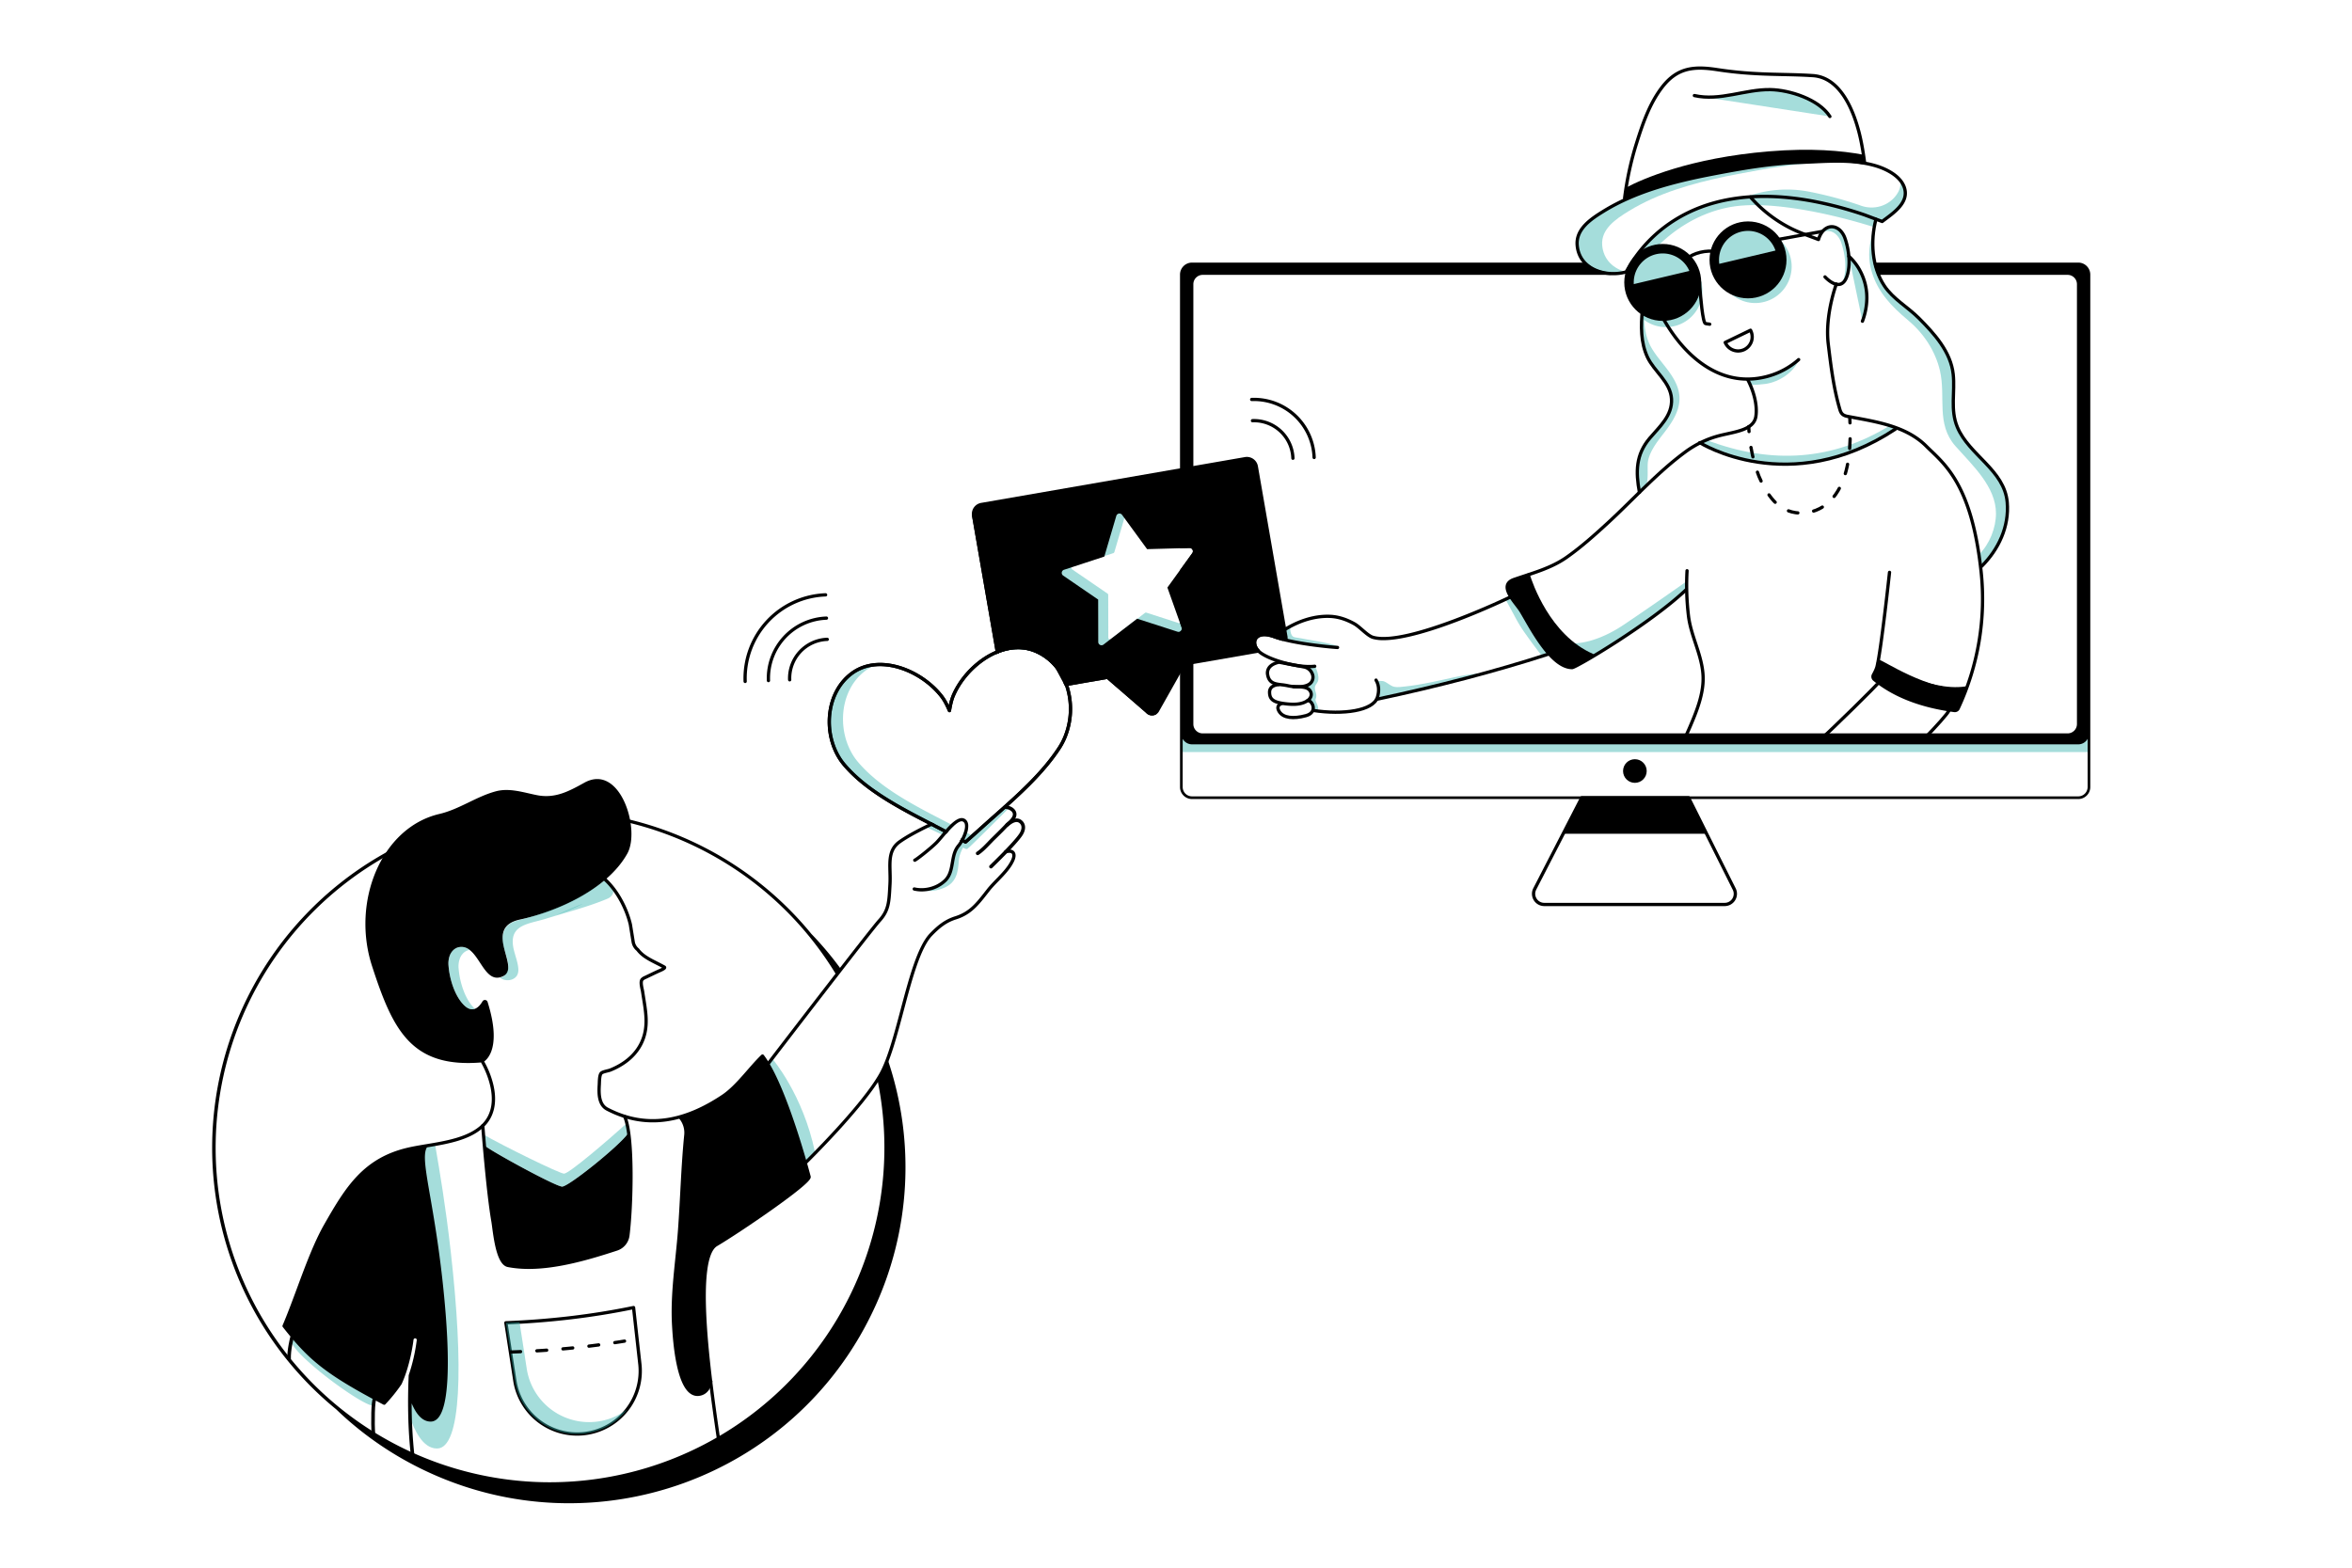 <svg xmlns="http://www.w3.org/2000/svg" viewBox="0 0 3600 2400"><defs><style>.cls-1,.cls-4{fill:#32b2ae;}.cls-1,.cls-3{opacity:0.44;}.cls-2,.cls-5,.cls-6,.cls-7{fill:none;stroke:#000;stroke-linecap:round;stroke-linejoin:round;}.cls-2,.cls-5,.cls-6{stroke-width:5px;}.cls-5{stroke-dasharray:14.694 24.49;}.cls-6{stroke-dasharray:15 25;}.cls-7{stroke-width:5.468px;}</style></defs><g id="shadows"><path class="cls-1" d="M3195.34,1127.397v23.92H1810.22l-1.275-27.369c2.14,1.89,9.123,10.965,12.203,10.965l1360.206.922C3188.044,1135.835,3195.34,1134.087,3195.34,1127.397Z"/><path d="M3181.04,402.007H2869.95a2.035,2.035,0,0,0-1.95,2.65c1.3,4.16,3.06,9.28,5.1,14.81a2.045,2.045,0,0,0,1.92,1.33H3164.7a14.325,14.325,0,0,1,14.3,14.31v673.35a14.325,14.325,0,0,1-14.3,14.31H1840.87a14.327,14.327,0,0,1-14.31-14.31v-673.35a14.327,14.327,0,0,1,14.31-14.31h623.51a2.042,2.042,0,0,0,.13-4.08c-14.28-.94-26.93-5.97-35.62-14.16a2.071,2.071,0,0,0-1.4-.55H1824.52a18.403,18.403,0,0,0-18.38,18.39V839.307l14.57-.4a5.013,5.013,0,0,1,4.56,2.66,4.952,4.952,0,0,1-.37,5.27l-18.76,25.94v80.97l2.47,6.94a4.975,4.975,0,0,1-1.13,5.16,5.111,5.111,0,0,1-1.34.99v238.05a18.394,18.394,0,0,0,18.38,18.38H3181.04a18.394,18.394,0,0,0,18.38-18.38v-784.49A18.403,18.403,0,0,0,3181.04,402.007Zm14.3,802.88a14.323,14.323,0,0,1-14.3,14.3H1824.52a14.323,14.323,0,0,1-14.3-14.3v-73.81a16.347,16.347,0,0,0,14.3,8.44H3181.04a16.335,16.335,0,0,0,14.3-8.44Z"/><path d="M3008.702,1053.329c-53.811,7.42-129.787-44.986-133.402-43.551,0,0-3.473,16.922-5.236,19.346s-6.612,7.053,1.763,13.225,45.625,28.212,62.817,32.841,57.527,15.429,61.274,11.241S3008.702,1053.329,3008.702,1053.329Z"/><path d="M743.654,1778.8c2.877,30.725,6.784,67.387,10.903,91.067,2.323,13.357,6.039,64.087,23.101,67.42,51.924,10.143,116.153-8.715,166.247-25.128a25.291,25.291,0,0,0,17.177-20.884c3.436-27.194,5.914-78.848,4.097-121.437l-4.081-34.435c-13.903,19.575-91.953,82.23-100.957,81.182-12.812-1.491-119.877-60.519-118.651-63.489Z"/><polygon points="2612.12 1276.457 2392.61 1276.457 2397.79 1266.407 2421.06 1221.227 2584.5 1221.227 2606.54 1265.297 2612.12 1276.457"/><circle cx="2502.365" cy="1180.372" r="18.103"/><path class="cls-2" d="M774.31,2025.109c66.97-2.688,132.197-10.24,195.437-23.333l9.536,85.612a96.544,96.544,0,0,1-86.901,107.552l-0,0a96.544,96.544,0,0,1-104.155-80.019Z"/><path class="cls-1" d="M961.1,1735.397c-13.9,19.58-91.95,82.23-100.96,81.19-12.81-1.49-119.88-60.52-118.65-63.49l-2.15-16.575c32.3,18.48,115.3,59.265,123.85,60.255,6.74.79,67.013-50.633,95.263-76.454Z"/><path d="M746.286,1533.845a4.26,4.26,0,0,0-7.741-.856c-5.28,9.003-15.225,19.364-28.99,5.154-14.082-14.538-21.63-40.507-23.067-60.186a35.809,35.809,0,0,1,1.511-13.858c2.39-7.202,7.972-13.332,15.794-14.285,30.341-3.692,35.268,61.698,67.691,43.865,24.563-13.51-33.158-73.688,24.56-85.973,58.169-12.382,133.733-46.661,164.083-100.839,20.592-36.76-10.753-139.116-65.773-108.571-23.591,13.096-44.592,24.476-72.283,19.068-20.714-4.046-42.119-11.594-63.272-5.886-30.217,8.154-55.494,27.412-86.297,34.635-89.044,20.879-134.989,134.573-103.056,232.828s60.182,157.209,169.491,147.383C738.937,1626.324,771.114,1612.561,746.286,1533.845Z"/><path class="cls-1" d="M574.36,2140.887c-.18,4.31-.31,8.01-.32,9.03-.02,17.33-128.03-76.01-128.37-97.59a17.778,17.778,0,0,1,1.56-6.97c.55.67,1.11,1.33,1.66,1.98,29.97,35.49,56.6,56.42,123.18,92.32C572.83,2140.067,573.59,2140.477,574.36,2140.887Z"/><path d="M1096.41,1905.467c-27.59,16.23-20.4,116.36-8.56,209.47l.13-.13c-2.61,10.38-8.02,18.5-18.37,19.72-32.31,3.8-37.32-85.9-38.44-104.54-2.98-49.28,5.44-97.98,9.05-146.97,3.57-48.38,4.7-96.94,9.53-145.23a36.048,36.048,0,0,0-8.77-27.51l-1.65-.06c22.79-6.21,45.14-17.33,67.07-31.95,21.99-14.67,41.71-43.32,60.7-61.54a124.682,124.682,0,0,1,7.68,11.47c24.11,40.09,47.41,115.88,57.86,152.44,3.66,12.79,5.74,20.78,5.74,20.78C1241.27,1810.067,1130.88,1885.187,1096.41,1905.467Z"/><path class="cls-1" d="M1247.34,1763.487l-14.7,17.15c-10.45-36.56-33.75-112.35-57.86-152.44,2.92-2.41,7.9-6.66,7.9-6.66S1229.08,1675.797,1247.34,1763.487Z"/><g class="cls-3"><path class="cls-4" d="M668.97,2217.537c-22.37,0-34.69-28.8-42-48.7L628.9,2138.527c5.26,14.35,14.15,35.3,30.34,35.3,26.75,0,29.48-89.98,15.07-217.55-14.4-127.57-34.97-183.12-22.63-201.64l-.17-.06,14.57-2.51-.05.47c7.15,41.34,16.14,94.79,23.85,163.14C709.88,2092.687,706.09,2217.537,668.97,2217.537Z"/></g><g class="cls-3"><path class="cls-4" d="M1543.31,1238.037s-60.19,60.48-62.78,61.63c-1.64.73-4.55-.85-6.47-2.12-2.53,4.78-5.46,11.37-6.22,17.42-1.4,11.2,0,33.13-20.07,42.93-20.06,9.79-35.45,5.13-35.45,5.13s34.05-1.4,41.52-27.06c7.46-25.66,3.27-34.06,19.13-48.53l4.04,2.57,1.22-1.57,61.34-52.71Z"/></g><g class="cls-3"><polygon class="cls-4" points="1418.383 1266.632 1443.037 1278.261 1446.758 1273.144 1424.43 1262.911 1418.383 1266.632"/></g><g class="cls-3"><path class="cls-4" d="M1975.042,959.133s-1.646,14.811,6.583,16.456,65.277,10.422,65.826,14.262-82.831-10.422-82.831-10.422l-3.291-13.714Z"/></g><g class="cls-3"><path class="cls-4" d="M2012.892,1020.021s8.225,15.902,3.842,24.132c-2.117,3.975-4.497,5.079-4.126,9.925.394,5.143,3.987,9.943,1.114,16.196-1.599,3.48,6.624,12.016,3.042,17.069-2.729,3.85-7.164.698-7.164-1.496s-2.743-12.617-6.583-13.165,14.262-11.519-3.291-20.296c0,0,22.49-13.165.549-30.719Z"/></g><path class="cls-1" d="M2109.308,1068.577s4.453-13.882-.261-24.884c-.896-2.091,7.838-1.053,8.2-.944,6.138,1.84,10.526,7.345,16.839,8.689,5.179,1.103,11.569-.004,16.825-.528,12.794-1.277,25.484-3.666,38.095-6.116,23.688-4.602,47.59-11.43,71.677-13.554,1.083-.095,2.165-.182,3.252-.223C2290.247,1030.023,2109.308,1068.577,2109.308,1068.577Z"/><path class="cls-1" d="M2371.82,999.787l-11.69,4.38c-8.34-10.65-16.48-21.5-24.29-32.55a212.823,212.823,0,0,1-15.95-25.39c-1.33-2.57-15.04-27.84-15.04-27.93l5.91-5.9,17.9,22.95c12.31,18.73,26.38,47.32,37.67,58.61C2368.13,995.757,2369.96,997.737,2371.82,999.787Z"/><path d="M2437.14,1003.287s-.82.81-2.3,2.1c-4.66,4.08-15.82,12.95-27.93,15.92-13.49,3.31-24.82-10.19-35.09-21.52-1.86-2.05-3.69-4.03-5.49-5.83-11.29-11.29-25.36-39.88-37.67-58.61-.47-.72-.94-1.42-1.4-2.1-12.62-18.64-19.54-27.66-19.54-36.67,0-9.02,31.44-16.23,31.44-16.23,3.1,10.08,22.62,68.53,67.9,104.62A134.694,134.694,0,0,0,2437.14,1003.287Z"/><path class="cls-1" d="M2581.12,890.287l-1.74,14.75s-106.48,88.21-144.54,100.35c1.48-1.29,2.3-2.1,2.3-2.1a134.694,134.694,0,0,1-30.08-18.32c7.94.15,37.91-1.35,78.61-28.74C2533.4,924.127,2581.12,890.287,2581.12,890.287Z"/><path class="cls-1" d="M2601.671,677.663s137.356,86.664,299.738-20.938l-8.666-5.259c-86.918,53.325-180.636,60.355-280.923,22.058Z"/><path class="cls-1" d="M2752.812,552.159c-8.438,18.631-29.681,32.276-49.376,35.407-2.246.357-23.918,2.916-24.74.822l-3.069-7.812c1.689,4.299,35.446-6.117,39.157-7.495C2728.445,568.006,2740.997,560.62,2752.812,552.159Z"/><path class="cls-1" d="M2600.2,432.327a55.804,55.804,0,1,1-2.27-15.8A55.839,55.839,0,0,1,2600.2,432.327Z"/><path class="cls-1" d="M2605.71,444.967a55.841,55.841,0,0,1-92.12,42.46l1.37-7.62a55.864,55.864,0,0,0,82.97-63.28A55.472,55.472,0,0,1,2605.71,444.967Z"/><path class="cls-1" d="M2731.08,398.297a55.866,55.866,0,1,1-13.97-36.94A55.839,55.839,0,0,1,2731.08,398.297Z"/><path class="cls-1" d="M2742.34,408.067a55.846,55.846,0,0,1-97.76,36.9,55.837,55.837,0,0,0,72.53-83.61A55.767,55.767,0,0,1,2742.34,408.067Z"/><path class="cls-1" d="M2826.6,423.907c-2,5.31-4.56,8.45-7.37,10.09a29.867,29.867,0,0,0,1.57-3.52c6.52-17.32,3.39-41.85-2.57-58.88a32.873,32.873,0,0,0-6.31-11.07c-4.63-5.17-11.54-8.28-18.45-6.23a18.216,18.216,0,0,0-5.96,3.1c2.77-4.45,6.66-8.16,11.76-9.67,6.9-2.05,13.82,1.06,18.45,6.23a32.875,32.875,0,0,1,6.31,11.07C2829.99,382.057,2833.12,406.587,2826.6,423.907Z"/><path class="cls-1" d="M2872.646,335.99l-18.791-7.023a579.795,579.795,0,0,0-78.06-20.82c-99.01-18.73-166.15.41-210.43,27.52a212.518,212.518,0,0,0-54.162,47.399l22.321-1.834s51.159-60.812,134.172-66.603,199.81,32.819,199.81,32.819Z"/><path class="cls-1" d="M2793.44,248.607c-44.67,1.46-89.89,9.41-133.66,17.82-49.89,9.58-102.58,22.48-148.45,46.35q-9.42,4.89-18.43,10.44c-19.24,11.86-42.71,27.29-40.56,52.37,1.9,22.27,17.38,35.62,36.24,40.82-31.26,8.39-71.37-4.07-74.51-40.82-2.15-25.08,21.32-40.51,40.56-52.37q9-5.55,18.43-10.44c45.87-23.87,98.56-36.77,148.45-46.35,43.77-8.41,88.99-16.36,133.66-17.82,24.38-.79,49.4-2.9,74.02-1.53C2817.2,247.527,2805.24,248.217,2793.44,248.607Z"/><path class="cls-1" d="M2673.174,301.153a179.629,179.629,0,0,1,94.622-7.946q.292.055.584.11a579.794,579.794,0,0,1,78.06,20.82l1.33.49c20.03,7.49,42.92.92,55.17-16.61,4.58-6.56,7.09-13.93,5.39-22.27a35.053,35.053,0,0,1,6.04,10.07c9.27,24.3-17.18,40.78-33.51,53.24l-27.01-10.09a579.796,579.796,0,0,0-78.06-20.82c-40-7.567-74.798-8.953-104.989-6.129Z"/><path class="cls-1" d="M2829.889,392.345a81.32,81.32,0,0,1,17.52,22.873,87.233,87.233,0,0,1,10.015,41.569,103.458,103.458,0,0,1-6.755,34.96"/><path class="cls-1" d="M3033.075,866.996c25.885-25.862,42.441-60.645,39.208-98.03-4.273-49.412-58.312-72.046-76.304-114.998-11.167-26.66-3.408-53.466-6.378-81.082-3.687-34.281-28.806-61.968-52.435-85.694-17.122-17.193-39.571-29.438-52.892-49.475-19.309-29.045-21.581-68.706-12.981-101.824-7.388,28.449-15.455,51.413-5.844,81.965,9.5,30.201,30.699,52.107,54.477,71.874,24.01,19.96,42.295,47.186,49.385,77.775,9.31,40.169-6.4,81.298,23.69,115.427,25.38,28.786,62.194,61.965,62.065,103.232-.07,22.349-9.864,46.715-25.81,62.661Z"/><path class="cls-1" d="M2509.738,753.168c-2.375-1.033-3.652-33.965-3.322-36.892a90.056,90.056,0,0,1,13.918-39.267c14.231-21.549,39.845-37.246,38.109-66.34-1.471-24.662-24.235-40.309-34.648-61.081-10.769-21.482-12.189-50.884-6.74-74.469-1.482,19.006.923,40.467,10.641,57.25,11.486,19.835,29.837,35.651,38.695,57.04,11.309,27.306-1.666,50.252-18.368,71.941-9.765,12.681-21.195,26.568-25.122,42.46-3.45,13.961,4.819,42.832-12.951,49.364A.276.276,0,0,1,2509.738,753.168Z"/><path class="cls-1" d="M2593.429,146.287c39.218,8.928,77.245-9.738,116.353-9.091,29.346.486,74.287,14.731,91.081,41.121"/><path class="cls-1" d="M935.14,1357.087a14.416,14.416,0,0,1,3.394,5.777c1.297,5.432-3.317,10.682-8.461,12.857-30.007,12.689-63.783,21.121-94.924,30.874-25.548,8.001-56.64,8.487-49.251,44.909,1.923,9.477,5.707,18.538,7.102,28.107.581,3.985.717,8.174-.776,11.914-4.033,10.099-19.274,11.958-27.47,4.811,5.74.001,10.615-4.866,12.292-10.355s.791-11.424-.586-16.997c-2.361-9.556-6.135-18.838-6.975-28.654-.845-9.899,2.059-20.098,10.648-25.838,5.753-3.844,12.618-5.574,19.316-7.312,45.146-11.716,87.455-29.201,124.498-58.041a2.714,2.714,0,0,1,4.6.346l5.922,6.823C934.693,1356.566,934.917,1356.825,935.14,1357.087Z"/><path class="cls-1" d="M882.19,1387.417c3.29-1.4,6.55-2.6,9.76-3.64a331.737,331.737,0,0,1-40.48,17.1C859.42,1397.427,869.18,1392.947,882.19,1387.417Z"/><path class="cls-1" d="M935.24,1356.607c-.09.07-.19.15-.28.22-3.14-3.63-6.31-7.04-8.92-9.74q.615-.525,1.23-1.05C930.28,1349.897,933.02,1353.567,935.24,1356.607Z"/><path d="M1636.21,1052.307c-.26-.86-.53-1.72-.82-2.57v-.01c-.26-.81-.54-1.6-.82-2.39-.28-.8-.58-1.59-.88-2.38-9.02-23.39-25.72-41.16-47.67-50.49-17.59-7.48-37.54-7.36-57.58.11h-.01c-.79.29-1.58.6-2.37.92-.79.31-1.58.64-2.37.98a114.443,114.443,0,0,0-13.21,6.75c-23.31,13.84-43.38,36.6-53.71,60.89a85.978,85.978,0,0,0-4.54,15.48,85.202,85.202,0,0,0-8.13-13.94c-15.87-21.08-40.83-38.33-66.79-46.15-28.8-8.68-55.59-5.24-75.42,9.69-19.19,14.44-31.39,36.98-34.36,63.47-3.27,29.13,5.23,58.87,22.73,79.55,33.04,39.05,84.4,65.83,130,89.4l1.44.75c.66.34,1.31.68,1.96,1.01.74.39,1.48.77,2.21,1.14,6.23,3.23,12.23,6.35,18.14,9.48.52.27,1.03.54,1.54.82.71.37,1.42.75,2.13,1.13.29.15.58.31.87.46.55-.64,1.12-1.28,1.69-1.92.56-.64,1.14-1.28,1.72-1.92-.64-.35-1.28-.69-1.92-1.03l-2.64-1.41c-5.18-2.75-10.42-5.48-15.81-8.27q-2.79-1.455-5.64-2.92c-.65-.34-1.3-.67-1.95-1.01-45.55-23.55-97.18-50.23-129.93-88.94-16.62-19.65-24.69-47.97-21.57-75.77,2.81-25.1,14.32-46.42,32.39-60.03a66.261,66.261,0,0,1,29.29-12.33,79.403,79.403,0,0,1,12.94-1.04,99.608,99.608,0,0,1,28.75,4.48c24.97,7.52,48.98,24.11,64.24,44.37,3.37,4.48,7.02,11.28,10.84,20.19a2.495,2.495,0,0,0,4.76-.58c1.56-9.57,3.47-17.04,5.67-22.21,9.92-23.34,29.23-45.22,51.65-58.54.59-.35,1.18-.69,1.76-1.02a108.356,108.356,0,0,1,9.78-4.96c.79-.35,1.58-.69,2.36-1.01.79-.33,1.58-.64,2.37-.94h.01c19.14-7.34,38.13-7.6,54.75-.53a80.119,80.119,0,0,1,31.64,24.19,89.106,89.106,0,0,1,12.95,22.57c.32.78.62,1.58.9,2.38.3.79.59,1.59.85,2.39.05.13.09.26.13.39.31.91.61,1.84.89,2.77.77,2.52,1.43,5.07,2,7.65a111.828,111.828,0,0,1-5.74,66.28,98.246,98.246,0,0,1-8.39,15.95c-25.3,38.83-62.81,72.08-99.09,104.24-6.79,6.02-13.21,11.71-19.6,17.48-4.67,4.22-9.43,8.48-14.38,12.88q-4.275,3.81-8.75,7.76c-.46-.24-.91-.48-1.37-.71q-2.235-1.17-4.43-2.32-.57,1.14-1.17,2.22c-.41.74-.82,1.47-1.24,2.17.8.42,1.61.84,2.43,1.27.66.35,1.34.7,2.01,1.05.99.51,1.98,1.03,2.98,1.55a2.471,2.471,0,0,0,1.15.28,2.517,2.517,0,0,0,1.66-.62c8.71-7.68,16.71-14.82,24.46-21.82,6.37-5.75,12.78-11.44,19.57-17.45q7.335-6.495,14.7-13.07h.01c.8-.73,1.6-1.44,2.4-2.17,1.01-.9,2.02-1.81,3.03-2.71,29.83-26.91,58.86-55.13,79.82-87.3a103.478,103.478,0,0,0,8.82-16.76A116.711,116.711,0,0,0,1636.21,1052.307Z"/><g class="cls-3"><path class="cls-4" d="M1460.01,1264.367c-2.67,2.44-5.42,5.3-8.05,8.2-.58.64-1.16,1.28-1.72,1.92-.46-.25-.92-.49-1.38-.74-1.05-.56-2.11-1.13-3.17-1.69q-8.325-4.41-16.97-8.87h-.01c-1.86-.97-3.74-1.94-5.61-2.92h-.01c-46.7-24.14-97.8-50.51-130.93-89.66-32.68-38.63-31.39-107.34,11.23-139.41,11.42-8.6,24.7-12.88,38.6-13.71a68.858,68.858,0,0,0-7.81,3.37,66.261,66.261,0,0,0-29.29,12.33c-18.07,13.61-29.58,34.93-32.39,60.03-3.12,27.8,4.95,56.12,21.57,75.77,32.75,38.71,84.38,65.39,129.93,88.94.65.34,1.3.67,1.95,1.01q2.85,1.47,5.64,2.92c5.39,2.79,10.63,5.52,15.81,8.27,2.6-2.91,5.25-5.72,7.9-8.22C1456.88,1262.727,1458.45,1263.537,1460.01,1264.367Z"/><path class="cls-4" d="M1488.59,1279.487c-.47.42-.93.83-1.39,1.24a.022.022,0,0,0-.02.02c-3.28,2.9-6.4,5.67-9.35,8.26-.01-.01-.02-.01-.03-.02-.94-.48-1.9-.98-2.87-1.48q-2.16-1.14-4.43-2.32.6-1.08,1.17-2.22a61.564,61.564,0,0,0,4.1-10.25q2.28,1.215,4.49,2.38c2.03,1.08,4.02,2.12,5.96,3.14C1487.02,1278.657,1487.81,1279.077,1488.59,1279.487Z"/></g><path d="M1528.87,997.107l.43,2.49c-.79.3-1.58.61-2.37.94-.78.32-1.57.66-2.36,1.01l-.44-2.52-.44-2.55-35.91-206.74c-.04-.25-.08-.5-.11-.74-.02-.12-.04-.23-.05-.34a1.477,1.477,0,0,1-.01-.21.019.019,0,0,1,0-.03,2.506,2.506,0,0,1,2.25-2.5,1.209,1.209,0,0,1,.19-.01,2.5,2.5,0,0,1,2.54,2.2c.01.09.02.19.04.29.02.16.04.32.07.48v.01l35.73,205.69Z"/><path d="M1769.23,1093.777c-.23.13-.47.25-.71.36s-.48.22-.72.31a12.188,12.188,0,0,1-1.48.48q-.345.075-.69.15c-.2.04-.4.07-.6.1a3.954,3.954,0,0,1-.48.06,11.64,11.64,0,0,1-1.31.07c-.36,0-.73-.02-1.09-.05a12.381,12.381,0,0,1-4.31-1.23c-.19-.09-.39-.2-.58-.31a.037.037,0,0,1-.03-.01,4.963,4.963,0,0,1-.49-.3,13.71,13.71,0,0,1-1.4-1.04c-.15-.13-.3-.26-.45-.4l-1.84-1.74-58.63-50.73-59.03,10.23-4.99.87-.07.01-2.48-4.64.8-.14,5.04-.87,61.04-10.59a2.444,2.444,0,0,1,1.08.05,1.722,1.722,0,0,1,.21.07.948.948,0,0,1,.21.09h.01a2.785,2.785,0,0,1,.37.22,2.189,2.189,0,0,1,.18.14L1756.36,1086.487a.498.498,0,0,1,.08.07l1.88,1.77a7.181,7.181,0,0,0,2.99,1.7,7.365,7.365,0,0,0,1.31.25c.23.02.46.03.68.03a6.474,6.474,0,0,0,1.38-.14c.14-.03.29-.06.43-.1a6.463,6.463,0,0,0,.75-.23,7.388,7.388,0,0,0,.95-.44,2.49,2.49,0,0,1,3.22.71,1.269,1.269,0,0,1,.18.27A2.5,2.5,0,0,1,1769.23,1093.777Z"/><g class="cls-3"><path class="cls-4" d="M1615.7,1023.257a80.119,80.119,0,0,0-31.64-24.19c-16.62-7.07-35.61-6.81-54.75.53h-.01c-.79.3-1.58.61-2.37.94-.78.32-1.57.66-2.36,1.01a108.356,108.356,0,0,0-9.78,4.96l-.45-2.61q4.815-2.7,9.79-4.87c.79-.34,1.57-.67,2.37-.99.78-.32,1.58-.63,2.37-.93h.01c18.43-6.95,38.02-8.05,56.16-.34a82.143,82.143,0,0,1,25.66,17.14Z"/><path class="cls-4" d="M1635.88,1060.977l-2.46.43c-.57-2.58-1.23-5.13-2-7.65-.28-.93-.58-1.86-.89-2.77Z"/></g><path class="cls-1" d="M1810.141,973.208l-67.948-21.922a2.776,2.776,0,0,0-2.523.44l-56.576,43.551a2.75,2.75,0,0,1-4.429-2.171l-.156-71.399a2.765,2.765,0,0,0-1.193-2.268l-58.903-40.344a2.756,2.756,0,0,1,.704-4.889l67.85-22.206a2.745,2.745,0,0,0,1.78-1.838l20.182-68.485a2.751,2.751,0,0,1,4.86-.851l7.705,10.551-15.831,53.75a2.538,2.538,0,0,1-1.643,1.692l-62.266,20.377a2.527,2.527,0,0,0-.645,4.488l54.053,37.03a2.511,2.511,0,0,1,1.095,2.073l.147,65.523a2.53,2.53,0,0,0,4.068,2.005l51.921-39.973a2.51,2.51,0,0,1,2.308-.401l53.76,17.336,5.124,14.393A2.752,2.752,0,0,1,1810.141,973.208Z"/></g><g id="artwork"><path class="cls-2" d="M2753.027,550.54a118.207,118.207,0,0,1-48.343,25.797C2625.738,597.238,2563.938,533.204,2532.817,461.487"/><path class="cls-2" d="M2601.097,430.423c1.812,25.897,5.214,64.432,9.447,65.015l6.384.88"/><path class="cls-2" d="M2643.363,513.819h43.053a0,0,0,0,1,0,0v.936a21.526,21.526,0,0,1-21.526,21.526h0a21.526,21.526,0,0,1-21.526-21.526v-.936a0,0,0,0,1,0,0Z" transform="translate(37.104 1212.116) rotate(-25.799)"/><path class="cls-2" d="M2639.77,1384.667h-276.1a16.35,16.35,0,0,1-16.14-18.97,16.729,16.729,0,0,1,1.61-4.86l43.47-84.38,5.18-10.05,23.27-45.18H2584.5l22.04,44.07,5.58,11.16,42.27,84.56a16.303,16.303,0,0,1-14.62,23.65Z"/><path d="M1968.14,974.477l-45.22-260.33a14.676,14.676,0,0,0-16.97-11.94l-79.39,13.79-20.42,3.55-303.95,52.8a14.661,14.661,0,0,0-11.95,16.96l35.82,206.19.44,2.54.43,2.5c.79-.33,1.58-.64,2.37-.94h.01c19.14-7.34,38.13-7.6,54.75-.53a80.119,80.119,0,0,1,31.64,24.19l12.15,22.71,1.24,2.32.46-.08,5.02-.87,60.59-10.51,59.56,51.55,1.89,1.77a9.735,9.735,0,0,0,15.54-3.02l33.99-60.27,5.82-10.32,14.6-2.54,96.74-16.84,2.29-.4,2.3-.95.75-.31c-5.43-5.04-7.34-12.01-4.54-16.59,1.31-2.15,7.05-8.63,25.67-1.8,4.05,1.48,8.61,2.86,13.51,4.13l2.6-1.07,2.31-.95a14.989,14.989,0,0,0-.05-4.74Zm-162-20.73,2.47,6.94a4.975,4.975,0,0,1-1.13,5.16,5.111,5.111,0,0,1-1.34.99,4.99,4.99,0,0,1-3.78.28l-61.83-19.94-51.48,39.63a5.011,5.011,0,0,1-8.06-3.96l-.13-64.96-53.6-36.72a5.006,5.006,0,0,1,1.27-8.88l61.74-20.21,18.36-62.31a5.001,5.001,0,0,1,8.84-1.54l38.3,52.47,50.37-1.39,14.57-.4a5.013,5.013,0,0,1,4.56,2.66,4.952,4.952,0,0,1-.37,5.27l-18.76,25.94-19.31,26.7Z"/><path d="M1928.05,996.337a2.495,2.495,0,0,1-2.03,2.89l-112.46,19.57-39.19,69.48a12.037,12.037,0,0,1-5.14,5.5c-.23.13-.47.25-.71.36s-.48.22-.72.31a12.188,12.188,0,0,1-1.48.48q-.345.075-.69.15c-.2.04-.4.07-.6.1a3.954,3.954,0,0,1-.48.06,11.64,11.64,0,0,1-1.31.07c-.36,0-.73-.02-1.09-.05a11.66,11.66,0,0,1-4.31-1.23c-.19-.09-.39-.2-.58-.31a.037.037,0,0,1-.03-.01,4.963,4.963,0,0,1-.49-.3,10.804,10.804,0,0,1-1.4-1.04c-.15-.13-.3-.26-.45-.4l-1.84-1.74-58.63-50.73-59.03,10.24-4.99.86-.07.01-2.48-4.64.8-.14,5.04-.87,61.04-10.59a2.444,2.444,0,0,1,1.08.05,1.722,1.722,0,0,1,.21.07.948.948,0,0,1,.21.09h.01a2.785,2.785,0,0,1,.37.22,2.189,2.189,0,0,1,.18.14L1756.36,1086.487a.498.498,0,0,1,.08.07l1.88,1.77a7.181,7.181,0,0,0,2.99,1.7,6.568,6.568,0,0,0,1.31.25c.23.02.46.03.68.03a7.181,7.181,0,0,0,1.38-.14c.14-.03.29-.06.43-.1a6.463,6.463,0,0,0,.75-.23,7.388,7.388,0,0,0,.95-.44,7.157,7.157,0,0,0,3.07-3.31c.03-.06.06-.13.09-.19l39.81-70.59a2.51,2.51,0,0,1,1.75-1.23l113.63-19.78a2.483,2.483,0,0,1,2.73,1.51A1.916,1.916,0,0,1,1928.05,996.337Z"/><path d="M1970.66,979.597a2.498,2.498,0,0,1-4.78.57,2.471,2.471,0,0,1-.16-1.33,12.342,12.342,0,0,0-.05-3.93l-45.22-260.33a12.184,12.184,0,0,0-14.07-9.91l-403.77,70.14a12.166,12.166,0,0,0-10.02,13.3c.01.09.02.19.04.29.02.16.04.32.07.48v.01l35.74,205.69.44,2.53.43,2.49h-.01c-.79.3-1.58.61-2.37.94-.78.32-1.57.66-2.36,1.01l-.44-2.52-.44-2.55-35.91-206.74c-.04-.25-.08-.5-.11-.74a5.426,5.426,0,0,1-.06-.55.019.019,0,0,1,0-.03,17.176,17.176,0,0,1,14.15-18.54l403.76-70.13a17.193,17.193,0,0,1,19.86,13.98l45.22,260.32A17.23,17.23,0,0,1,1970.66,979.597Z"/><path class="cls-2" d="M2880.857,339.059,2853.854,328.967a579.795,579.795,0,0,0-78.06-20.82c-99.01-18.73-166.15.41-210.43,27.52-55.63,34.06-75.21,80.7-76.63,80.7-31.28,8.47-71.51-3.97-74.66-40.78-2.15-25.08,21.32-40.51,40.56-52.37q9-5.55,18.43-10.44c45.87-23.87,98.56-36.77,148.45-46.35,43.77-8.41,88.99-16.36,133.66-17.82,37.518-1.219,76.54-5.561,113.288,4.476,16.854,4.603,39.228,15.212,45.909,32.73C2923.639,310.116,2897.191,326.595,2880.857,339.059Z"/><path class="cls-2" d="M2829.889,392.345a81.32,81.32,0,0,1,17.52,22.873,87.233,87.233,0,0,1,10.015,41.569,103.458,103.458,0,0,1-6.755,34.96"/><path class="cls-2" d="M2679.214,301.685a205.31,205.31,0,0,0,63.601,48.746c13.202,6.404,27.115,11.117,40.573,16.245,2.333-7.953,7.45-16.449,15.882-18.951,6.904-2.049,13.818,1.06,18.446,6.23a32.742,32.742,0,0,1,6.314,11.073c5.96,17.029,9.087,41.557,2.57,58.879-9.805,26.061-33.221,0-33.221,0"/><circle class="cls-2" cx="2545.02" cy="432.378" r="56.389"/><circle class="cls-2" cx="2675.533" cy="397.855" r="56.389"/><path class="cls-2" d="M2579.52,397.366c13.655-10.696,30.421-14.676,50.124-12.314"/><line class="cls-2" x1="2723.523" y1="366.234" x2="2788.398" y2="354.395"/><path class="cls-2" d="M2486.662,303.388a478.86,478.86,0,0,1,18.545-85.001c9.16-29.214,19.711-59.717,38.449-84.339,23.275-30.582,48.754-32.97,84.853-27.416,59.485,9.151,100.666,6.101,146.424,9.151s64.06,62.535,70.161,85.414c4.829,18.107,7.746,39.08,8.753,47.041"/><path class="cls-2" d="M2593.429,146.287c39.218,8.928,77.245-9.738,116.353-9.091,29.346.486,74.287,14.731,91.081,41.121"/><path d="M2485.982,306.324c43.172-20.419,89.599-31.077,135.532-39.897,43.77-8.41,88.99-16.36,133.66-17.82,29.719-.966,65.504-2.879,97.79,3.148l-.7-14.838c-33.22-6.38-80.59-10.48-144.44-5.22-121.41,10.02-193.86,42.33-218.87,55.42Z"/><path d="M2597.604,411.977a56.432,56.432,0,1,0,3.8,20.4A56.395,56.395,0,0,0,2597.604,411.977Zm-52.58,64.79a44.431,44.431,0,0,1-44.31-41.83c-.06-.85-.08-1.7-.08-2.56a44.385,44.385,0,1,1,44.39,44.39Z"/><path d="M2731.714,392.987a56.39,56.39,0,0,0-112.57,4.87,57.338,57.338,0,0,0,.69,8.85,56.395,56.395,0,0,0,112.09-8.85C2731.924,396.217,2731.854,394.597,2731.714,392.987Zm-56.18,49.26a44.449,44.449,0,0,1-43.97-38.32,43.484,43.484,0,0,1-.42-6.07,44.388,44.388,0,0,1,86.41-14.3,43.992,43.992,0,0,1,2.37,14.3A44.443,44.443,0,0,1,2675.534,442.247Z"/><path d="M2597.604,411.977a56.399,56.399,0,1,1-107.37,33.78l1.13-8.6,9.35-2.22,85.05-20.15Z"/><path d="M2731.924,397.857a56.395,56.395,0,0,1-112.09,8.85l11.73-2.78,85.99-20.37,10.74-2.55,3.42,11.98C2731.854,394.597,2731.924,396.217,2731.924,397.857Z"/><path class="cls-2" d="M2513.846,474.785c-2.365,24.024-2.683,49.786,7.818,72.112,10.342,21.985,35.237,37.934,36.778,63.771,1.517,25.431-18.279,42.469-33.301,60.155-21.329,25.111-21.719,51.375-15.779,82.944"/><path class="cls-2" d="M2871.317,335.797c-8.629,33.137-6.372,72.847,12.956,101.92,13.321,20.037,35.77,32.282,52.892,49.475,23.629,23.726,48.748,51.413,52.435,85.694,2.97,27.616-4.788,54.422,6.378,81.082,17.992,42.952,72.031,65.586,76.304,114.998,3.233,37.386-13.323,72.168-39.208,98.03"/><path class="cls-2" d="M2675.242,581.425c8.433,16.244,14.964,37.629,12.347,55.876-3.016,21.03-31.587,23.589-54.517,29.3a152.282,152.282,0,0,0-53.756,25.473c-42.908,31.617-79.229,72.472-118.364,108.46-20.158,18.537-40.732,36.971-63.169,52.743-24.094,16.937-52.826,24.28-80.354,33.849-25.746,8.95,2.928,35.564,10.751,48.465,14.039,23.15,45.415,86.426,78.17,86.426,5.814,0,119.187-66.861,174.419-119.187"/><path class="cls-2" d="M2582.224,873.761a395.897,395.897,0,0,0,2.136,68.8c3.738,31.88,21.329,60.996,22.435,93.312.894,26.116-9.802,52.843-19.913,76.435q-4.352,10.155-9.127,20.158"/><path class="cls-2" d="M2892.126,876.242s-12.771,118.828-19.183,144.476c-.768,3.073-2.688,7.341-5.473,12.472a5.591,5.591,0,0,0,1.386,7.014c31.231,25.305,72.356,40.883,122.58,47.518a5.552,5.552,0,0,0,5.744-3.142,394.634,394.634,0,0,0,35.097-209.829c-14.714-136.04-57.298-165.112-84.004-191.818-31.388-31.386-78.743-37.585-120.332-45.458-6.797-1.287-9.839-3.911-11.772-10.462-9.643-32.681-13.738-66.445-17.809-100.174-5.409-44.82,12.364-91.958,12.364-91.958"/><path class="cls-1" d="M686.49,1477.957a35.711,35.711,0,0,1,1.51-13.86c2.39-7.2,7.97-13.33,15.79-14.28,5.84-.71,10.73,1.14,15.06,4.46-7.62,1.1-13.05,7.15-15.4,14.24a35.664,35.664,0,0,0-1.51,13.85c1.44,19.68,8.98,45.65,23.07,60.19.64.66,1.28,1.27,1.9,1.83-4.8,1.78-10.62.71-17.35-6.24C695.47,1523.607,687.93,1497.637,686.49,1477.957Z"/><path class="cls-2" d="M2601.671,677.663s137.356,86.664,299.738-20.938"/><path class="cls-2" d="M2874.858,1015.203s76.251,47.048,133.845,38.125"/><path class="cls-2" d="M2339.164,880.348c3.719,12.079,31.006,93.641,97.974,122.939"/><path class="cls-2" d="M2676.576,653.205q.198,3.696.498,7.483"/><path class="cls-5" d="M2680.08,684.988c5.086,29.938,15.704,60.557,35.126,82.045,24.835,27.476,67.559,22.911,90.259-4.624,22.587-27.397,26.751-67.179,26.438-102.819"/><path class="cls-2" d="M2831.634,647.354q-.128-3.799-.298-7.493"/><path class="cls-2" d="M2875.028,1045.179c.336,1.577-74.922,75.309-87.034,85.495"/><path class="cls-2" d="M2983.058,1087.941c-2.181,4.835-19.592,24.286-36.988,42.108"/><path d="M2117.518,980.088a62.788,62.788,0,0,1-16.432-1.892c-5.489-1.507-11.699-6.865-17.704-12.047-4.027-3.475-8.19-7.067-11.621-8.986-12.21-6.829-24.255-10.549-35.798-11.057-21.8-.977-45.166,5.774-67.584,19.475a2.5,2.5,0,1,1-2.607-4.266c23.271-14.222,47.62-21.214,70.411-20.204,12.33.542,25.122,4.475,38.02,11.688,3.872,2.166,8.037,5.76,12.446,9.563,5.585,4.82,11.361,9.804,15.761,11.011,50.937,13.993,206.617-60.806,208.184-61.562a2.5,2.5,0,1,1,2.176,4.502C2306.884,919.157,2180.014,980.088,2117.518,980.088Z"/><path d="M2049.76,991.207a2.501,2.501,0,0,1-2.5,2.5c-2.86,0-50.91-3.87-83.98-12.47-4.9-1.27-9.46-2.65-13.51-4.13-18.62-6.83-24.36-.35-25.67,1.8-2.8,4.58-.89,11.55,4.54,16.59l.04.04c12.66,11.69,57.89,25.02,83.33,21.97a2.503,2.503,0,0,1,.6,4.97,75.088,75.088,0,0,1-8.7.48c-27.44,0-66.16-12.42-78.48-23.63-.05-.04-.09-.08-.14-.12a27.068,27.068,0,0,1-3.74-4.28c-4.23-6.1-5.02-13.23-1.72-18.63,4.85-7.93,16.68-9.38,31.66-3.89a148.268,148.268,0,0,0,14.35,4.34c.83.21,1.66.42,2.51.62.82.2,1.65.4,2.48.59,31.98,7.4,73.8,10.75,76.43,10.75A2.501,2.501,0,0,1,2049.76,991.207Z"/><path d="M1986.303,1053.944a73.901,73.901,0,0,1-15.672-1.704,87.103,87.103,0,0,0-9.031-1.424c-10.325-1.258-21.002-2.559-23.71-17.001a16.415,16.415,0,0,1,2.562-13.013c5.435-7.641,16.531-9.384,17.001-9.454a2.501,2.501,0,0,1,.836.017l38.037,7.196a19.26,19.26,0,0,1,14.637,12.235,15.567,15.567,0,0,1-2.41,15.883c-3.529,4.234-9.821,6.646-18.702,7.164C1988.669,1053.913,1987.482,1053.944,1986.303,1053.944Zm-28.493-37.581c-1.823.354-9.596,2.135-13.295,7.354a11.455,11.455,0,0,0-1.711,9.177c2.033,10.844,9.318,11.731,19.4,12.96a90.801,90.801,0,0,1,9.55,1.515c10.35,2.385,27.417,2.759,32.956-3.89a10.67,10.67,0,0,0,1.575-10.911,14.415,14.415,0,0,0-10.805-9.079Z"/><path d="M1979.42,1080.71a105.94,105.94,0,0,1-13.097-.931c-16.223-2.027-25.616-5.977-25.616-20.161,0-10.655,10.546-13.811,16.122-13.991a2.5,2.5,0,0,1,.165,4.998,18.541,18.541,0,0,0-6.049,1.444c-3.525,1.571-5.239,4.041-5.239,7.549,0,8.5,3.178,12.942,21.236,15.2,10.692,1.337,24.121,2.044,33.156-4.416,3.572-2.553,6.217-6.957,2.932-11.661-3.113-4.458-10.434-4.655-18.911-4.885-1.426-.038-2.873-.077-4.33-.138a2.5,2.5,0,0,1,.208-4.996c1.432.06,2.855.098,4.257.136,9.42.255,18.318.495,22.875,7.02,4.291,6.145,2.596,13.79-4.123,18.593C1996.249,1079.301,1987.731,1080.71,1979.42,1080.71Z"/><path class="cls-2" d="M1961.665,1077.045s-9.805,2.58-3.613,12.386,21.675,11.354,40.77,6.193,9.59-23.666,2.731-23.187"/><path class="cls-2" d="M2009.737,1087.603c46.472,7.1,92.029.377,98.461-19.888,2.785-8.773,2.867-18.46-2.032-26.537"/><path class="cls-2" d="M2107.271,1070.508c92.311-19.532,180.693-42.614,261.631-68.735"/><path class="cls-2" d="M920.992,1342.031c21.518,16.913,37.677,46.975,43.882,73.396l4.255,26.411a19.33,19.33,0,0,0,7.009,12.02c9.237,12.423,24.561,17.754,40.608,26.632,2.934,1.623-7.511,5.683-8.797,6.273-6.872,3.147-13.665,6.479-20.495,9.717a13.889,13.889,0,0,0-4.522,2.919c-3.396,3.748.085,14.596.743,19.102,4.107,28.125,10.853,54.019-3.127,80.601-9.855,18.74-27.099,31.248-46.402,39.05-3.33,1.346-11.303,2.371-13.742,4.702-3.131,2.993-2.874,13.776-3.143,18.023-.828,13.081-.825,30.294,12.174,37.068,61.895,32.255,120.796,17.766,176.969-19.682,21.988-14.661,41.704-43.316,60.697-61.533,35.126,46.098,71.284,184.691,71.284,184.691,2.883,8.65-107.504,83.768-141.976,104.049-35.354,20.8-12.085,192.834,3.394,297.857"/><path class="cls-1" d="M1455.3,1261.907c-2.65,2.5-5.3,5.31-7.9,8.22-5.18-2.75-10.42-5.48-15.81-8.27q-2.79-1.455-5.64-2.92c-.65-.34-1.3-.67-1.95-1.01-45.55-23.55-97.18-50.23-129.93-88.94-16.62-19.65-24.69-47.97-21.57-75.77,2.81-25.1,14.32-46.42,32.39-60.03a66.261,66.261,0,0,1,29.29-12.33,66.43,66.43,0,0,0-9.83,6.14c-42.62,32.08-43.91,100.79-11.23,139.42,31.8,37.58,80.15,63.38,125.28,86.73,1.85.97,3.7,1.92,5.54,2.87Q1449.67,1258.987,1455.3,1261.907Z"/><path d="M1431.59,1261.857c-.84.38-1.8.82-2.87,1.33h-.01c-.57.26-1.18.55-1.82.85q-.495.225-1.02.48c-1.8.85-3.8,1.8-5.94,2.84-12.44,6.06-29.77,15.04-41.54,23.45-14.51,10.37-14.12,25.18-13.63,43.94.16,6.08.32,12.37-.04,18.91l-.21,3.82c-1.31,24.24-2.03,37.6-16.62,53.64-13.6,14.96-154.27,198.16-170.26,219a2.5,2.5,0,0,1-3.97-3.04c26.12-34.03,157.08-204.52,170.53-219.32,13.39-14.73,14.04-26.7,15.33-50.55l.21-3.82c.35-6.34.19-12.53.03-18.51-.49-18.63-.95-36.22,15.73-48.13,13.02-9.31,32.13-19.05,44.77-25.13.99-.47,1.93-.91,2.83-1.35h.01c1.01-.47,1.96-.92,2.85-1.33Q1428.8,1260.407,1431.59,1261.857Z"/><path d="M653.43,1756.567c-6.21,10.32-2.17,33.71,5.09,75.59,5.2,30,12.32,71.07,18.28,123.84,7.78,68.9,17.3,188.44-6.31,214.87-3.23,3.62-7.02,5.46-11.25,5.46-14.68,0-23.55-14.72-29.16-27.91a737.831,737.831,0,0,0,4.06,77.93,2.739,2.739,0,0,1-2.42,3.02c-.1.01-.2.01-.3.01a2.736,2.736,0,0,1-2.72-2.43c-5.49-49.84-4.24-98.49-3.12-121.7a272.843,272.843,0,0,0,12.33-53.82,2.502,2.502,0,0,0-5-.19c-.02.51-4.43,38.09-18.3,67.86a248.09,248.09,0,0,1-24.76,30.78,2.481,2.481,0,0,1-2.97.49c-89.62-47.12-114.61-68.78-154-118.78a2.471,2.471,0,0,1-.34-2.52c7.4-17.4,14.44-36.38,21.9-56.47,12.92-34.86,26.29-70.9,41.69-97.91,17.02-29.86,31.55-54.28,50.45-74.13,21.09-22.13,45.41-35.91,76.56-43.35,9-2.16,19-3.82,29.58-5.59,30.24-5.04,64.51-10.76,84.48-30.06,35.01-33.85-.05-93.35-.41-93.95a2.5,2.5,0,0,1,4.29-2.57,137.256,137.256,0,0,1,14.11,35.88c6.23,26.81,1.22,49.02-14.52,64.23-21.08,20.39-56.17,26.24-87.12,31.4A.502.502,0,0,1,653.43,1756.567Z"/><path class="cls-2" d="M738.936,1723.352s7.39,99.187,15.621,146.515c2.323,13.357,6.039,64.087,23.101,67.42,51.924,10.143,116.153-8.715,166.247-25.128a25.291,25.291,0,0,0,17.177-20.884c5.548-43.902,8.597-151.552-4.89-181.899"/><path class="cls-2" d="M1040.977,1710.273a36.034,36.034,0,0,1,8.772,27.513c-4.829,48.295-5.956,96.849-9.527,145.235-3.615,48.985-12.029,97.682-9.057,146.962,1.124,18.645,6.131,108.343,38.441,104.542,10.352-1.218,15.768-9.34,18.371-19.721"/><path class="cls-1" d="M960.13,2157.417a96.22,96.22,0,0,1-67.75,37.52q-4.56.42-9.05.42a96.547,96.547,0,0,1-95.1-80.44l-13.92-89.81q10.47-.42,20.88-1.01l11.25,72.61a96.558,96.558,0,0,0,95.11,80.44q4.485,0,9.05-.42A96.084,96.084,0,0,0,960.13,2157.417Z"/><path class="cls-6" d="M781.816,2069.793a1328.286,1328.286,0,0,0,190.929-19.513"/><path class="cls-7" d="M446.828,2047.93s-4.846,18.755-4.32,32.424"/><path class="cls-7" d="M573.529,2141.693c-2.54.817-3.393,36.337-1.903,54.46"/><path d="M1231.979,1783.547a2.5,2.5,0,0,1-1.748-4.288c.88-.859,88.282-86.559,115.956-136.18,12.228-21.926,22.354-60.015,32.147-96.851,12.793-48.119,26.021-97.876,44.994-117.407,12.03-12.383,22.692-21.066,38.653-26.085,21.408-6.731,31.931-20.193,45.253-37.236q1.763-2.256,3.583-4.569c4.177-5.292,9.222-10.498,14.101-15.533,8.74-9.021,17.778-18.349,22.694-28.879,2.029-4.347,2.413-8.06,1-9.688-1.295-1.493-4.457-1.616-8.676-.337a2.5,2.5,0,0,1-1.452-4.785c8.052-2.444,12.005-.345,13.905,1.847,2.847,3.283,2.759,8.638-.248,15.078-5.271,11.291-14.606,20.926-23.634,30.242-5.012,5.174-9.747,10.061-13.767,15.152q-1.818,2.303-3.569,4.551c-13.308,17.025-24.802,31.729-47.692,38.927-14.957,4.703-25.08,12.976-36.566,24.8-18.063,18.594-31.121,67.709-43.749,115.208-10.326,38.841-20.08,75.528-32.613,98.001-28.026,50.253-115.943,136.455-116.828,137.32A2.495,2.495,0,0,1,1231.979,1783.547Z"/><path d="M1516.788,1329.486a2.734,2.734,0,0,1-1.933-4.668c.165-.165.59-.58,1.235-1.209,24.502-23.894,40.392-41.095,44.741-48.434,1.74-2.936,5.192-10.272-.307-14.995-3.87-3.324-9.234-1.849-17.394,4.78a2.734,2.734,0,1,1-3.448-4.244c3.795-3.085,15.344-12.468,24.405-4.685,5.994,5.148,6.536,13.348,1.448,21.931-5.88,9.922-28.058,32.429-45.628,49.562-.619.604-1.028,1.003-1.186,1.161A2.729,2.729,0,0,1,1516.788,1329.486Z"/><path d="M1496.433,1309.129a2.735,2.735,0,0,1-1.519-5.01c6.124-4.082,11.81-10.013,17.31-15.748,2.222-2.317,4.52-4.714,6.766-6.896,5.128-4.979,11.851-11.572,18.374-18.415,1.029-1.079,2.284-2.226,3.612-3.439,4.418-4.037,9.916-9.061,9.304-13.697-.594-4.498-6.895-7.639-11.915-7.381a2.734,2.734,0,1,1-.305-5.459c7.526-.447,16.628,4.454,17.641,12.123.986,7.466-5.68,13.557-11.037,18.451-1.257,1.147-2.444,2.232-3.342,3.176-6.588,6.91-13.359,13.552-18.522,18.565-2.177,2.113-4.339,4.368-6.629,6.757-5.703,5.947-11.601,12.098-18.223,16.514A2.722,2.722,0,0,1,1496.433,1309.129Z"/><path d="M1358.55,1621.537c-3.34,8.2-9.15,21.43-15.54,31.3A512.372,512.372,0,0,1,841.69,2269.217q-10.62,0-21.3-.44a512.071,512.071,0,0,1,21.42-1023.68q10.62,0,21.3.44a511.765,511.765,0,0,1,417.3,247.51l6.95-9.07a510.777,510.777,0,0,0-45.4-54.19q-7.185-8.79-14.79-17.31a517.065,517.065,0,1,0-712.58,745.1A514.144,514.144,0,0,0,651.61,2251.917c256.88,121.38,563.52,11.54,684.9-245.34A512.716,512.716,0,0,0,1358.55,1621.537Z"/><path d="M1636.21,1052.307c-.26-.86-.53-1.72-.82-2.57v-.01c-.26-.81-.54-1.6-.82-2.39-.28-.8-.58-1.59-.88-2.38-9.02-23.39-25.72-41.16-47.67-50.49-17.59-7.48-37.54-7.36-57.58.11h-.01c-.79.29-1.58.6-2.37.92-.79.31-1.58.64-2.37.98a114.443,114.443,0,0,0-13.21,6.75c-23.31,13.84-43.38,36.6-53.71,60.89a85.978,85.978,0,0,0-4.54,15.48,85.202,85.202,0,0,0-8.13-13.94c-15.87-21.08-40.83-38.33-66.79-46.15-28.8-8.68-55.59-5.24-75.42,9.69-19.19,14.44-31.39,36.98-34.36,63.47-3.27,29.13,5.23,58.87,22.73,79.55,33.04,39.05,84.4,65.83,130,89.4l1.44.75c.66.34,1.31.68,1.96,1.01.74.39,1.48.77,2.21,1.14,6.23,3.23,12.23,6.35,18.14,9.48.52.27,1.03.54,1.54.82.71.37,1.42.75,2.13,1.13.29.15.58.31.87.46.55-.64,1.12-1.28,1.69-1.92.56-.64,1.14-1.28,1.72-1.92-.64-.35-1.28-.69-1.92-1.03l-2.64-1.41c-5.18-2.75-10.42-5.48-15.81-8.27q-2.79-1.455-5.64-2.92c-.65-.34-1.3-.67-1.95-1.01-45.55-23.55-97.18-50.23-129.93-88.94-16.62-19.65-24.69-47.97-21.57-75.77,2.81-25.1,14.32-46.42,32.39-60.03a66.261,66.261,0,0,1,29.29-12.33,79.403,79.403,0,0,1,12.94-1.04,99.608,99.608,0,0,1,28.75,4.48c24.97,7.52,48.98,24.11,64.24,44.37,3.37,4.48,7.02,11.28,10.84,20.19a2.495,2.495,0,0,0,4.76-.58c1.56-9.57,3.47-17.04,5.67-22.21,9.92-23.34,29.23-45.22,51.65-58.54.59-.35,1.18-.69,1.76-1.02a108.356,108.356,0,0,1,9.78-4.96c.79-.35,1.58-.69,2.36-1.01.79-.33,1.58-.64,2.37-.94h.01c19.14-7.34,38.13-7.6,54.75-.53a80.119,80.119,0,0,1,31.64,24.19,89.106,89.106,0,0,1,12.95,22.57c.32.78.62,1.58.9,2.38.3.79.59,1.59.85,2.39.05.13.09.26.13.39.31.91.61,1.84.89,2.77.77,2.52,1.43,5.07,2,7.65a111.828,111.828,0,0,1-5.74,66.28,98.246,98.246,0,0,1-8.39,15.95c-25.3,38.83-62.81,72.08-99.09,104.24-6.79,6.02-13.21,11.71-19.6,17.48-4.67,4.22-9.43,8.48-14.38,12.88q-4.275,3.81-8.75,7.76c-.46-.24-.91-.48-1.37-.71q-2.235-1.17-4.43-2.32-.57,1.14-1.17,2.22c-.41.74-.82,1.47-1.24,2.17.8.42,1.61.84,2.43,1.27.66.35,1.34.7,2.01,1.05.99.51,1.98,1.03,2.98,1.55a2.471,2.471,0,0,0,1.15.28,2.517,2.517,0,0,0,1.66-.62c8.71-7.68,16.71-14.82,24.46-21.82,6.37-5.75,12.78-11.44,19.57-17.45q7.335-6.495,14.7-13.07h.01c.8-.73,1.6-1.44,2.4-2.17,1.01-.9,2.02-1.81,3.03-2.71,29.83-26.91,58.86-55.13,79.82-87.3a103.478,103.478,0,0,0,8.82-16.76A116.711,116.711,0,0,0,1636.21,1052.307Z"/><path d="M1480.26,1275.097a66.041,66.041,0,0,1-4.16,10.19c-.38.75-.77,1.5-1.17,2.22-.16.3-.32.58-.48.87-.25.44-.5.88-.75,1.3a52.659,52.659,0,0,1-4.71,6.79c-5.69,6.83-7.18,15.43-8.76,24.53-1.75,10.08-3.56,20.52-11.51,28.48a53.345,53.345,0,0,1-29.42,14.58h-.04a54.356,54.356,0,0,1-8.55.68,53.405,53.405,0,0,1-11.87-1.33,2.502,2.502,0,0,1,1.11-4.88c15.89,3.64,34.07-1.42,45.23-12.59,6.84-6.84,8.43-16.05,10.13-25.8,1.62-9.35,3.29-19.01,9.84-26.87a48.474,48.474,0,0,0,4.11-5.91c.42-.7.83-1.43,1.24-2.17q.6-1.08,1.17-2.22a61.564,61.564,0,0,0,4.1-10.25c1.16-3.99,1.66-7.76,1.05-10.66a5.742,5.742,0,0,0-3.01-4.29c-3.23-1.62-8.36,1.63-13.8,6.6-2.67,2.44-5.42,5.3-8.05,8.2-.58.64-1.16,1.28-1.72,1.92-.57.64-1.14,1.28-1.69,1.92-1.86,2.13-3.61,4.2-5.18,6.05-3.28,3.86-6.1,7.2-8.37,9.47-8.94,8.94-30.84,26.29-34.03,27.35a2.499,2.499,0,0,1-1.64-4.72c2.5-1.15,22.89-16.93,32.13-26.17,2.12-2.12,4.89-5.39,8.09-9.16.52-.62,1.05-1.24,1.59-1.87.94-1.11,1.9-2.24,2.87-3.36.43-.51.87-1.01,1.31-1.51.12-.14.25-.29.37-.43.57-.65,1.14-1.29,1.71-1.93,2.6-2.91,5.25-5.72,7.9-8.22,7.45-7.03,14.83-11.57,20.75-8.61a10.195,10.195,0,0,1,4.81,5.07,12.932,12.932,0,0,1,.85,2.66,18.096,18.096,0,0,1,.27,1.86A32.531,32.531,0,0,1,1480.26,1275.097Z"/><path class="cls-2" d="M1266.174,978.79a59.639,59.639,0,0,0-57.498,61.92"/><path class="cls-2" d="M1176.196,1041.898a92.173,92.173,0,0,1,88.79-95.588"/><path class="cls-2" d="M1140.549,1043.219a127.864,127.864,0,0,1,123.116-132.557"/><path class="cls-2" d="M1978.957,701.531a59.639,59.639,0,0,0-61.92-57.498"/><path class="cls-2" d="M1915.848,611.553a92.173,92.173,0,0,1,95.588,88.79"/></g></svg>